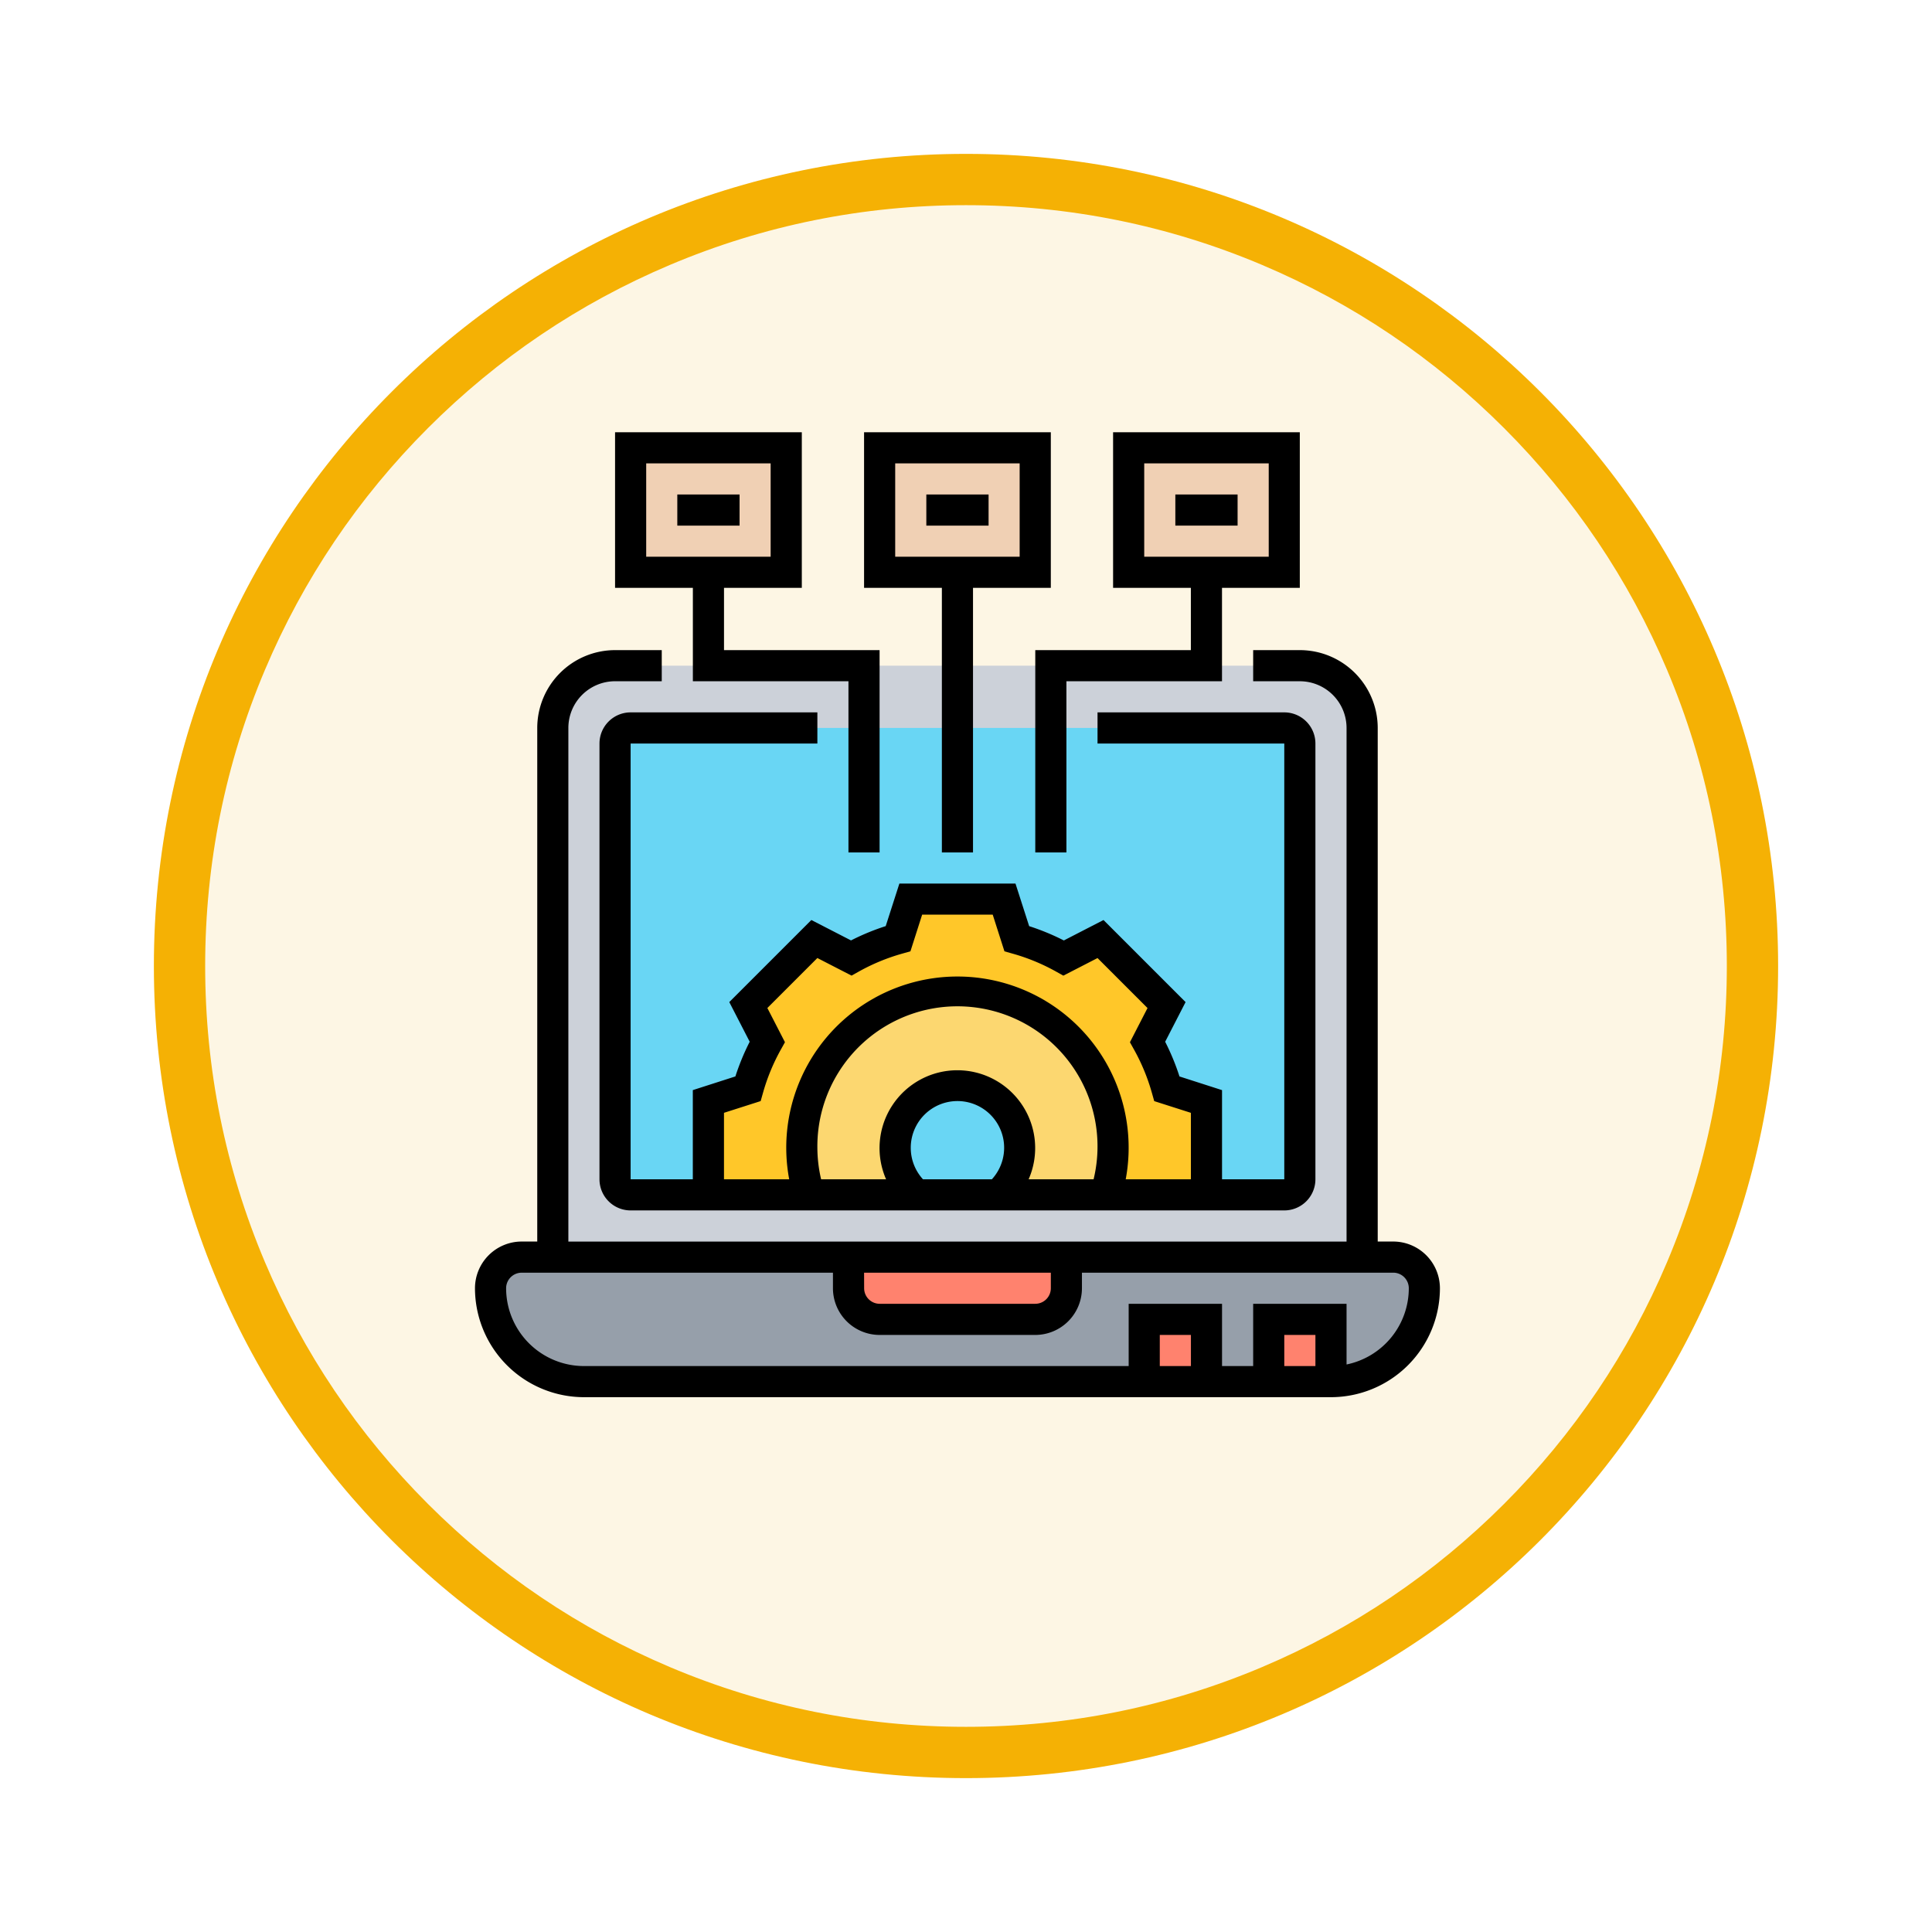 <svg xmlns="http://www.w3.org/2000/svg" xmlns:xlink="http://www.w3.org/1999/xlink" width="113" height="113" viewBox="0 0 113 113">
  <defs>
    <filter id="Trazado_982547" x="0" y="0" width="113" height="113" filterUnits="userSpaceOnUse">
      <feOffset dy="3" input="SourceAlpha"/>
      <feGaussianBlur stdDeviation="3" result="blur"/>
      <feFlood flood-opacity="0.161"/>
      <feComposite operator="in" in2="blur"/>
      <feComposite in="SourceGraphic"/>
    </filter>
  </defs>
  <g id="Grupo_1227003" data-name="Grupo 1227003" transform="translate(-1164 -7266.819)">
    <g id="Grupo_1226446" data-name="Grupo 1226446" transform="translate(1173 7272.819)">
      <g id="Grupo_1225528" data-name="Grupo 1225528" transform="translate(0)">
        <g id="Grupo_1225173" data-name="Grupo 1225173">
          <g id="Grupo_1224643" data-name="Grupo 1224643">
            <g id="Grupo_1224291" data-name="Grupo 1224291">
              <g id="Grupo_1224091" data-name="Grupo 1224091">
                <g id="Grupo_1223183" data-name="Grupo 1223183">
                  <g id="Grupo_1211217" data-name="Grupo 1211217">
                    <g id="Grupo_1210736" data-name="Grupo 1210736">
                      <g id="Grupo_1210537" data-name="Grupo 1210537">
                        <g id="Grupo_1164202" data-name="Grupo 1164202">
                          <g id="Grupo_1158168" data-name="Grupo 1158168">
                            <g id="Grupo_1152576" data-name="Grupo 1152576">
                              <g id="Grupo_1148633" data-name="Grupo 1148633">
                                <g id="Grupo_1148525" data-name="Grupo 1148525">
                                  <g transform="matrix(1, 0, 0, 1, -9, -6)" filter="url(#Trazado_982547)">
                                    <g id="Trazado_982547-2" data-name="Trazado 982547" transform="translate(9 6)" fill="#fdf6e4">
                                      <path d="M 47.5 93.5 C 41.289 93.5 35.265 92.284 29.595 89.886 C 24.118 87.569 19.198 84.252 14.973 80.027 C 10.748 75.802 7.431 70.882 5.114 65.405 C 2.716 59.735 1.5 53.711 1.5 47.5 C 1.5 41.289 2.716 35.265 5.114 29.595 C 7.431 24.118 10.748 19.198 14.973 14.973 C 19.198 10.748 24.118 7.431 29.595 5.114 C 35.265 2.716 41.289 1.5 47.5 1.5 C 53.711 1.5 59.735 2.716 65.405 5.114 C 70.882 7.431 75.802 10.748 80.027 14.973 C 84.252 19.198 87.569 24.118 89.886 29.595 C 92.284 35.265 93.5 41.289 93.5 47.5 C 93.5 53.711 92.284 59.735 89.886 65.405 C 87.569 70.882 84.252 75.802 80.027 80.027 C 75.802 84.252 70.882 87.569 65.405 89.886 C 59.735 92.284 53.711 93.5 47.5 93.5 Z" stroke="none"/>
                                      <path d="M 47.5 3 C 41.491 3 35.664 4.176 30.18 6.496 C 24.881 8.737 20.122 11.946 16.034 16.034 C 11.946 20.122 8.737 24.881 6.496 30.18 C 4.176 35.664 3 41.491 3 47.5 C 3 53.509 4.176 59.336 6.496 64.82 C 8.737 70.119 11.946 74.878 16.034 78.966 C 20.122 83.054 24.881 86.263 30.18 88.504 C 35.664 90.824 41.491 92 47.5 92 C 53.509 92 59.336 90.824 64.82 88.504 C 70.119 86.263 74.878 83.054 78.966 78.966 C 83.054 74.878 86.263 70.119 88.504 64.82 C 90.824 59.336 92 53.509 92 47.5 C 92 41.491 90.824 35.664 88.504 30.18 C 86.263 24.881 83.054 20.122 78.966 16.034 C 74.878 11.946 70.119 8.737 64.82 6.496 C 59.336 4.176 53.509 3 47.5 3 M 47.5 -7.62939453125e-06 C 73.734 -7.62939453125e-06 95 21.266 95 47.5 C 95 73.734 73.734 95 47.5 95 C 21.266 95 -7.62939453125e-06 73.734 -7.62939453125e-06 47.5 C -7.62939453125e-06 21.266 21.266 -7.62939453125e-06 47.5 -7.62939453125e-06 Z" stroke="none" fill="#f5b104"/>
                                    </g>
                                  </g>
                                </g>
                              </g>
                            </g>
                          </g>
                        </g>
                      </g>
                    </g>
                  </g>
                </g>
              </g>
            </g>
          </g>
        </g>
      </g>
    </g>
    <g id="tecnologia_3_" data-name="tecnologia (3)" transform="translate(1191.781 7292.1)">
      <g id="Grupo_1227001" data-name="Grupo 1227001" transform="translate(0.91 0.91)">
        <g id="Grupo_1226990" data-name="Grupo 1226990" transform="translate(37.322)">
          <path id="Trazado_1058724" data-name="Trazado 1058724" d="M51.1,1V8.282H42V1Z" transform="translate(-42 -1)" fill="#f0d0b4"/>
        </g>
        <g id="Grupo_1226991" data-name="Grupo 1226991" transform="translate(8.193)">
          <path id="Trazado_1058725" data-name="Trazado 1058725" d="M19.1,1V8.282H10V1Z" transform="translate(-10 -1)" fill="#f0d0b4"/>
        </g>
        <g id="Grupo_1226992" data-name="Grupo 1226992" transform="translate(22.757)">
          <path id="Trazado_1058726" data-name="Trazado 1058726" d="M35.1,1V8.282H26V1Z" transform="translate(-26 -1)" fill="#f0d0b4"/>
        </g>
        <g id="Grupo_1226993" data-name="Grupo 1226993" transform="translate(3.641 12.744)">
          <path id="Trazado_1058727" data-name="Trazado 1058727" d="M52.335,49.591H5V18.641A3.641,3.641,0,0,1,8.641,15H48.694a3.641,3.641,0,0,1,3.641,3.641Z" transform="translate(-5 -15)" fill="#ccd1d9"/>
        </g>
        <g id="Grupo_1226994" data-name="Grupo 1226994" transform="translate(7.282 16.385)">
          <path id="Trazado_1058728" data-name="Trazado 1058728" d="M48.143,46.309H9.91A.911.911,0,0,1,9,45.4V19.91A.911.911,0,0,1,9.91,19H48.143a.911.911,0,0,1,.91.91V45.4A.911.911,0,0,1,48.143,46.309Z" transform="translate(-9 -19)" fill="#69d6f4"/>
        </g>
        <g id="Grupo_1226995" data-name="Grupo 1226995" transform="translate(0 47.335)">
          <path id="Trazado_1058729" data-name="Trazado 1058729" d="M53.8,53H2.821a1.78,1.78,0,0,0-1.284.537A1.78,1.78,0,0,0,1,54.821a5.466,5.466,0,0,0,5.462,5.462H50.156a5.47,5.47,0,0,0,5.462-5.462A1.826,1.826,0,0,0,53.8,53Z" transform="translate(-1 -53)" fill="#969faa"/>
        </g>
        <g id="Grupo_1226996" data-name="Grupo 1226996" transform="translate(45.515 50.977)">
          <path id="Trazado_1058730" data-name="Trazado 1058730" d="M51,57h3.641v3.641H51Z" transform="translate(-51 -57)" fill="#ff826e"/>
        </g>
        <g id="Grupo_1226997" data-name="Grupo 1226997" transform="translate(38.233 50.977)">
          <path id="Trazado_1058731" data-name="Trazado 1058731" d="M43,57h3.641v3.641H43Z" transform="translate(-43 -57)" fill="#ff826e"/>
        </g>
        <g id="Grupo_1226998" data-name="Grupo 1226998" transform="translate(20.937 47.335)">
          <path id="Trazado_1058732" data-name="Trazado 1058732" d="M36.744,53v1.821a1.826,1.826,0,0,1-1.821,1.821h-9.1A1.826,1.826,0,0,1,24,54.821V53Z" transform="translate(-24 -53)" fill="#ff826e"/>
        </g>
        <g id="Grupo_1226999" data-name="Grupo 1226999" transform="translate(12.744 26.399)">
          <path id="Trazado_1058733" data-name="Trazado 1058733" d="M44.13,41.834V47.3H38.258v-.027a9.1,9.1,0,1,0-17.8-2.7,9.019,9.019,0,0,0,.419,2.731H15V41.834l2.312-.737a13.225,13.225,0,0,1,1.129-2.749L17.33,36.2,21.2,32.33l2.148,1.111A13.226,13.226,0,0,1,26.1,32.312L26.834,30H32.3l.737,2.312a13.226,13.226,0,0,1,2.749,1.129L37.93,32.33,41.8,36.2l-1.111,2.148A13.226,13.226,0,0,1,41.817,41.1Z" transform="translate(-15 -30)" fill="#ffc729"/>
        </g>
        <g id="Grupo_1227000" data-name="Grupo 1227000" transform="translate(18.206 31.86)">
          <path id="Trazado_1058734" data-name="Trazado 1058734" d="M39.206,45.1a9.125,9.125,0,0,1-.41,2.7v.027h-6.29A3.6,3.6,0,0,0,33.744,45.1a3.641,3.641,0,0,0-7.282,0A3.6,3.6,0,0,0,27.7,47.834H21.419A9.1,9.1,0,1,1,39.206,45.1Z" transform="translate(-21 -36)" fill="#fcd770"/>
        </g>
      </g>
      <g id="Grupo_1227002" data-name="Grupo 1227002">
        <path id="Trazado_1058735" data-name="Trazado 1058735" d="M53.708,48.591H52.8V18.551A4.557,4.557,0,0,0,48.246,14H45.515v1.821h2.731a2.734,2.734,0,0,1,2.731,2.731v30.04H5.462V18.551a2.734,2.734,0,0,1,2.731-2.731h2.731V14H8.193a4.557,4.557,0,0,0-4.551,4.551v30.04h-.91A2.734,2.734,0,0,0,0,51.322a6.38,6.38,0,0,0,6.372,6.372H50.066a6.38,6.38,0,0,0,6.372-6.372A2.734,2.734,0,0,0,53.708,48.591Zm-30.95,1.821H33.681v.91a.911.911,0,0,1-.91.91h-9.1a.911.911,0,0,1-.91-.91Zm19.116,5.462H40.053V54.053h1.821Zm7.282,0H47.335V54.053h1.821Zm1.821-.092V52.233H45.515v3.641H43.694V52.233H38.233v3.641H6.372a4.557,4.557,0,0,1-4.551-4.551.911.911,0,0,1,.91-.91H20.937v.91a2.734,2.734,0,0,0,2.731,2.731h9.1A2.734,2.734,0,0,0,35.5,51.322v-.91H53.708a.911.911,0,0,1,.91.91,4.56,4.56,0,0,1-3.641,4.46Z" transform="translate(0 -1.256)"/>
        <path id="Trazado_1058736" data-name="Trazado 1058736" d="M20.744,19.821V18H9.821A1.822,1.822,0,0,0,8,19.821V45.309A1.822,1.822,0,0,0,9.821,47.13H48.053a1.822,1.822,0,0,0,1.821-1.821V19.821A1.822,1.822,0,0,0,48.053,18H37.13v1.821H48.053V45.309H44.412V40.094l-2.489-.8a13.709,13.709,0,0,0-.837-2.029l1.194-2.32-4.8-4.8L35.16,31.34a13.75,13.75,0,0,0-2.029-.837l-.8-2.491h-6.79l-.8,2.489a13.71,13.71,0,0,0-2.029.837l-2.32-1.194-4.8,4.8,1.194,2.32a13.75,13.75,0,0,0-.837,2.029l-2.49.8v5.215H9.821V19.821Zm0,23.668A8.193,8.193,0,1,1,36.9,45.309h-3.8a4.551,4.551,0,1,0-8.337,0h-3.8A8.2,8.2,0,0,1,20.744,43.488Zm5.462,0a2.731,2.731,0,1,1,4.744,1.821H26.922a2.722,2.722,0,0,1-.716-1.821ZM15.282,41.421l2.145-.686.133-.471a11.734,11.734,0,0,1,1.05-2.546l.238-.427-1.029-2,2.924-2.924,2,1.029.427-.238a11.733,11.733,0,0,1,2.546-1.05l.471-.133.685-2.144H31l.686,2.145.471.133a11.734,11.734,0,0,1,2.546,1.05l.427.239,2-1.029,2.924,2.924-1.029,2,.238.427a11.734,11.734,0,0,1,1.05,2.546l.133.471,2.145.685v3.888H38.778a10.013,10.013,0,1,0-19.682,0H15.282Z" transform="translate(-0.718 -1.615)"/>
        <path id="Trazado_1058737" data-name="Trazado 1058737" d="M13,4h3.641V5.821H13Z" transform="translate(-1.166 -0.359)"/>
        <path id="Trazado_1058738" data-name="Trazado 1058738" d="M29,4h3.641V5.821H29Z" transform="translate(-2.601 -0.359)"/>
        <path id="Trazado_1058739" data-name="Trazado 1058739" d="M45,4h3.641V5.821H45Z" transform="translate(-4.037 -0.359)"/>
        <path id="Trazado_1058740" data-name="Trazado 1058740" d="M29.551,24.578h1.821V9.1h4.551V0H25V9.1h4.551ZM26.821,1.821H34.1V7.282H26.821Z" transform="translate(-2.243)"/>
        <path id="Trazado_1058741" data-name="Trazado 1058741" d="M45.1,12.744H36V24.578h1.821V14.565h9.1V9.1h4.551V0H40.551V9.1H45.1ZM42.372,1.821h7.282V7.282H42.372Z" transform="translate(-3.229)"/>
        <path id="Trazado_1058742" data-name="Trazado 1058742" d="M13.551,14.565h9.1V24.578h1.821V12.744h-9.1V9.1h4.551V0H9V9.1h4.551ZM10.821,1.821H18.1V7.282H10.821Z" transform="translate(-0.807)"/>
      </g>
    </g>
  </g>
</svg>
